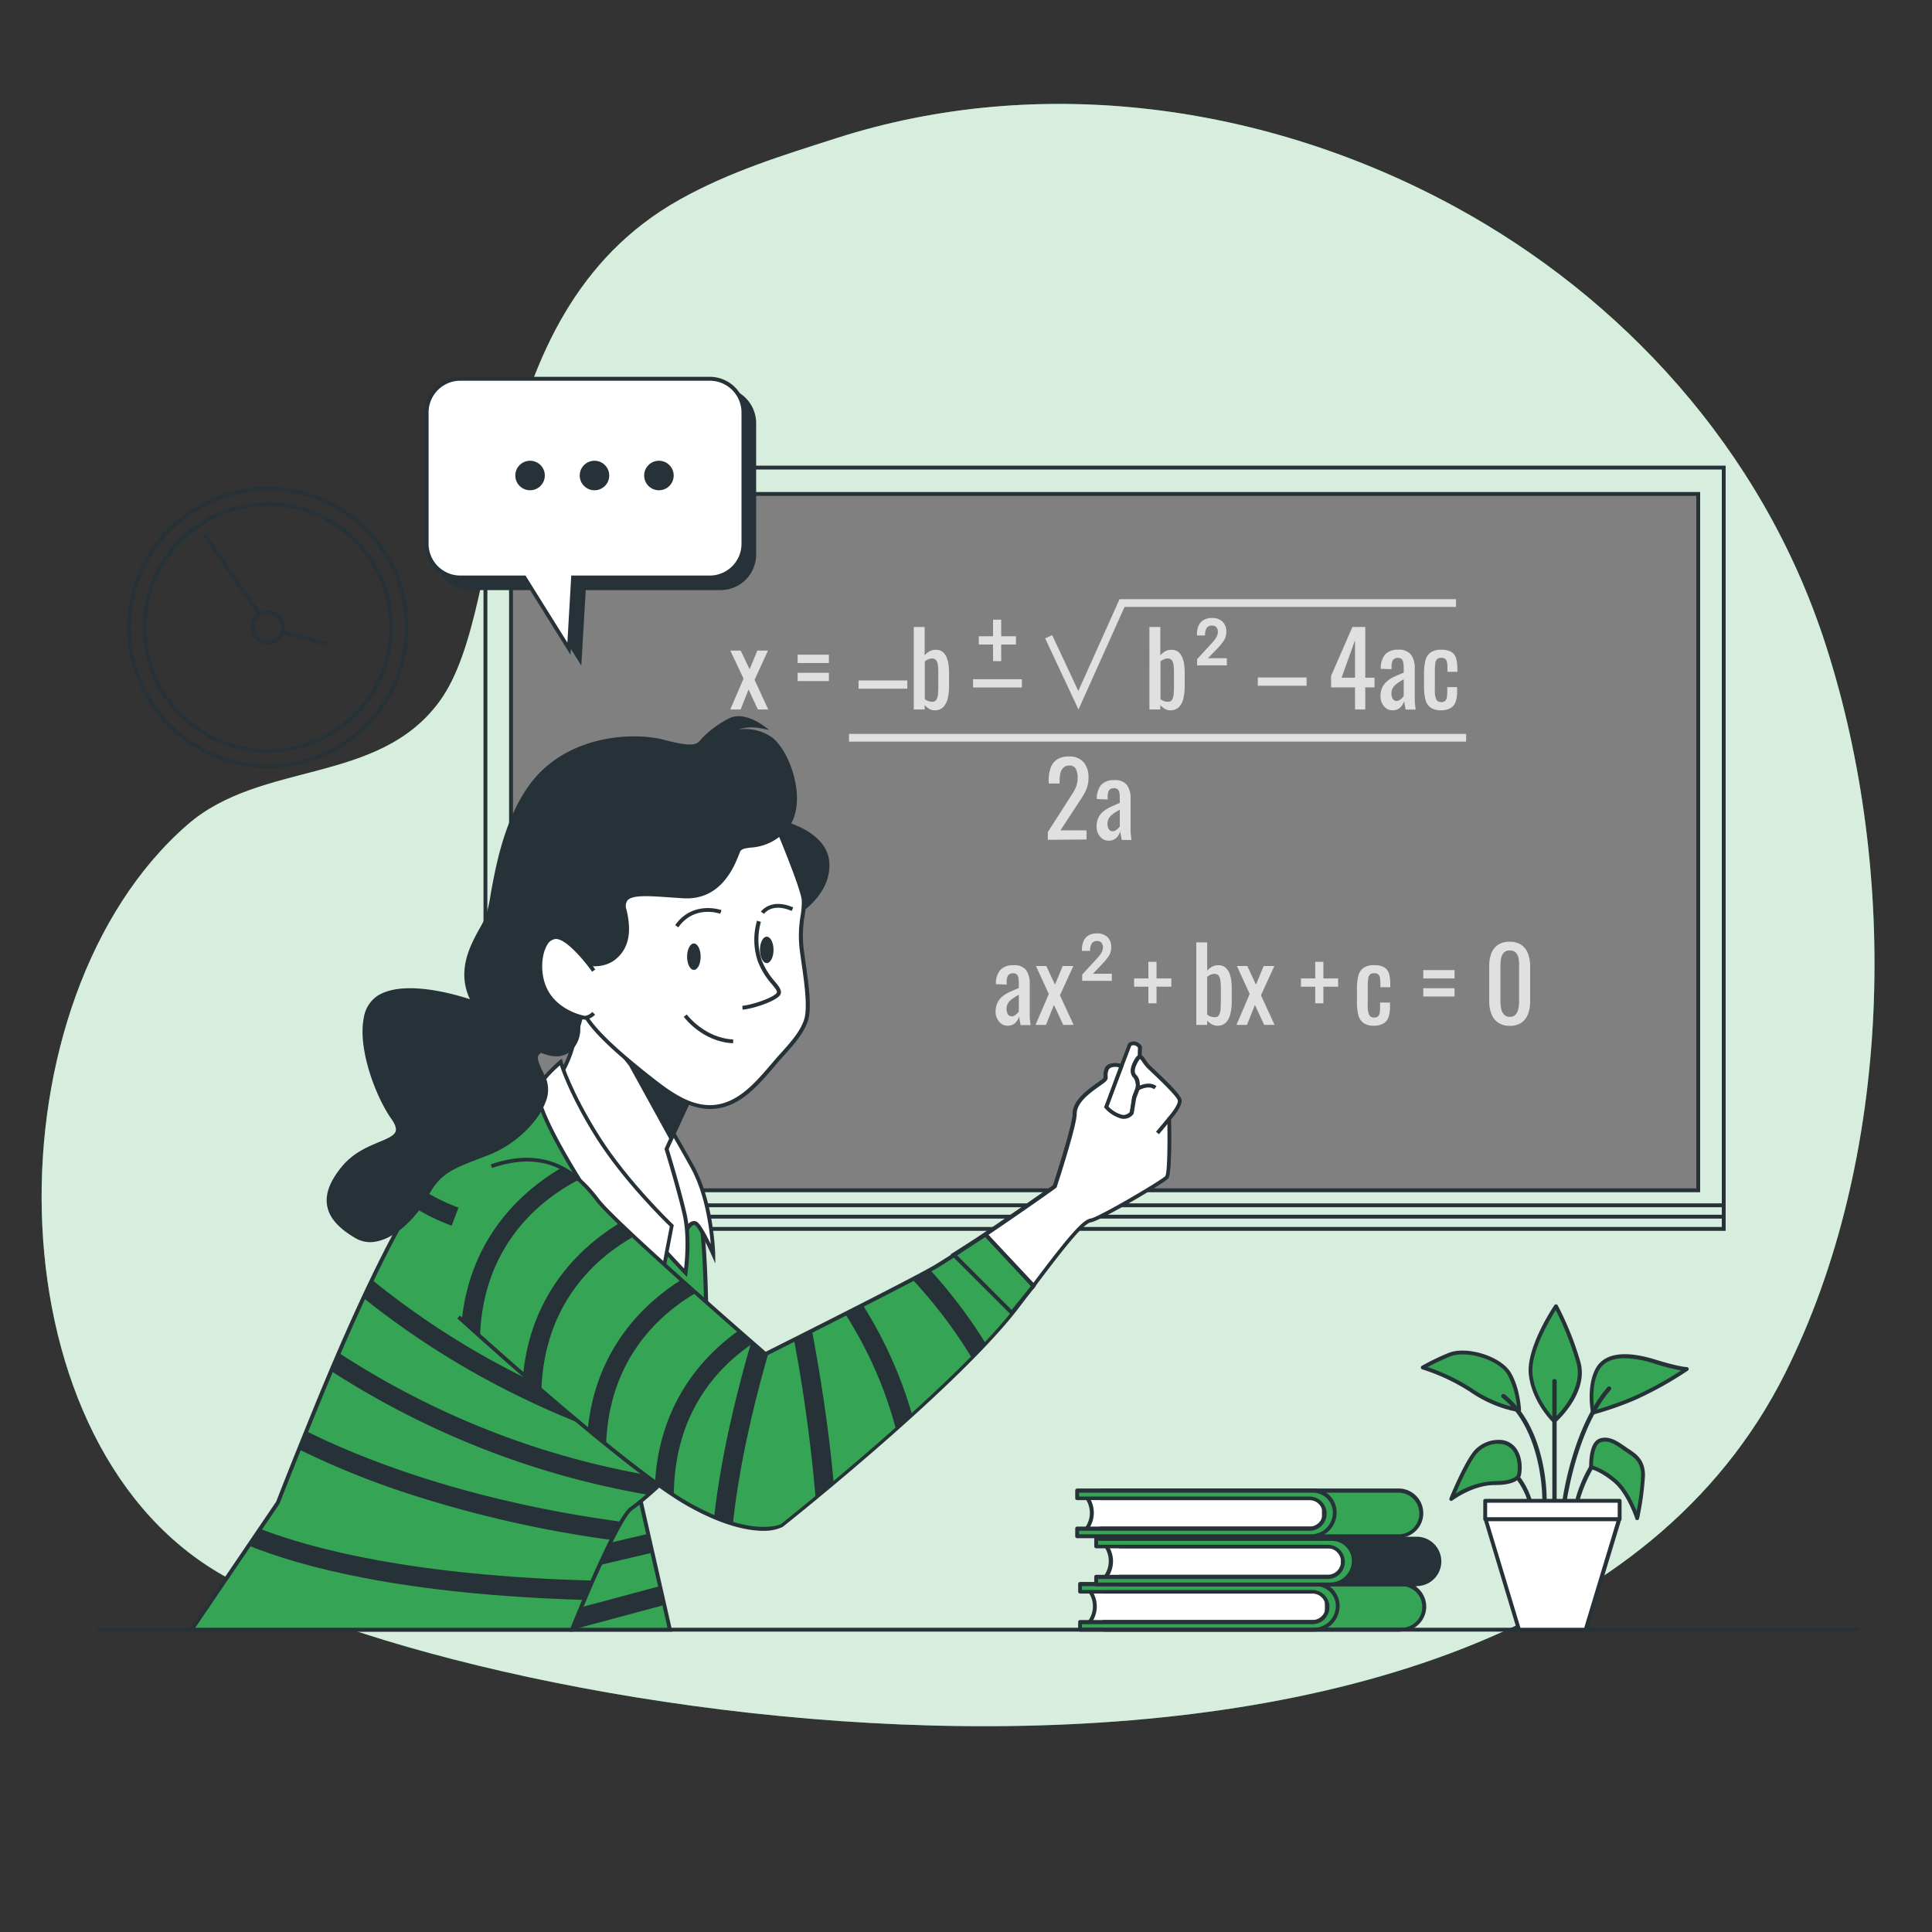 <svg xmlns="http://www.w3.org/2000/svg" viewBox="0 0 500 500"><rect x="0" y="0" width="500" height="500" fill="#333333" stroke="none"/><g id="freepik--background-simple--inject-2"><path d="M462,355.38c27.74-55.46,29.61-129.35,10.46-188.6C456,115.78,419.28,76.87,376.9,53.7,327.73,26.83,269.12,18.83,216.35,35.79c-13.88,4.46-27.39,8.55-40.48,15.88-53.65,30.05-43.3,104.1-62.12,129.85-15.83,21.67-46.12,15.28-65.21,31.89C-3,258.22-3.11,371.49,56.34,406.89,119.4,444.46,393.29,492.75,462,355.38Z" style="fill:#35A455"></path><path d="M462,355.38c27.74-55.46,29.61-129.35,10.46-188.6C456,115.78,419.28,76.87,376.9,53.7,327.73,26.83,269.12,18.83,216.35,35.79c-13.88,4.46-27.39,8.55-40.48,15.88-53.65,30.05-43.3,104.1-62.12,129.85-15.83,21.67-46.12,15.28-65.21,31.89C-3,258.22-3.11,371.49,56.34,406.89,119.4,444.46,393.29,492.75,462,355.38Z" style="fill:#fff;opacity:0.8"></path></g><g id="freepik--Books--inject-2"><path d="M281.87,411.43a6.91,6.91,0,0,1,0,8.58h61.51l1.82-4.68-2.34-4.16Z" style="fill:#fff"></path><path d="M343.38,420.51H281.87a.48.48,0,0,1-.44-.27.49.49,0,0,1,0-.52,6.35,6.35,0,0,0,0-8,.53.53,0,0,1-.07-.54.5.5,0,0,1,.45-.29l61-.26a.46.46,0,0,1,.43.25l2.34,4.17a.45.45,0,0,1,0,.42l-1.82,4.69A.49.49,0,0,1,343.38,420.51Zm-60.59-1H343l1.61-4.14-2.08-3.7-59.76.26A7.29,7.29,0,0,1,282.79,419.51Z" style="fill:#263238"></path><path d="M343.38,419.8V412H285.63v-2h76.83a5.89,5.89,0,1,1,0,11.77H285.63v-2Z" style="fill:#35A455"></path><path d="M362.46,422.26H285.63a.5.5,0,0,1-.5-.5v-2a.5.5,0,0,1,.5-.5h57.25v-6.85H285.63a.5.5,0,0,1-.5-.5v-2a.5.5,0,0,1,.5-.5h76.83a6.39,6.39,0,1,1,0,12.77Zm-76.33-1h76.33a5.39,5.39,0,1,0,0-10.77H286.13v1h57.25a.5.5,0,0,1,.5.5v7.85a.5.5,0,0,1-.5.5H286.13Z" style="fill:#263238"></path><path d="M343.38,415.88h0a3.93,3.93,0,0,0-3.93-3.93H279.53v-2h61a5.64,5.64,0,0,1,5.64,5.65h0a6.12,6.12,0,0,1-6.12,6.12H279.53v-2h59.92A3.92,3.92,0,0,0,343.38,415.88Z" style="fill:#35A455"></path><path d="M340.08,422.26H279.53a.5.5,0,0,1-.5-.5v-2a.5.5,0,0,1,.5-.5h59.92a3.43,3.43,0,1,0,0-6.85H279.53a.5.5,0,0,1-.5-.5v-2a.5.5,0,0,1,.5-.5h61a6.16,6.16,0,0,1,6.15,6.15A6.64,6.64,0,0,1,340.08,422.26Zm-60.05-1h60.05a5.63,5.63,0,0,0,5.63-5.62,5.16,5.16,0,0,0-5.15-5.15H280v1h59.42a4.43,4.43,0,1,1,0,8.85H280Z" style="fill:#263238"></path><path d="M281.11,387.25a6.91,6.91,0,0,1,0,8.58h61.5l1.83-4.68L342.09,387Z" style="fill:#fff"></path><path d="M342.62,396.33H281.11a.5.5,0,0,1-.45-.27.51.51,0,0,1,0-.52,6.43,6.43,0,0,0,0-8,.51.51,0,0,1-.08-.54.5.5,0,0,1,.46-.29l61-.26a.59.59,0,0,1,.44.25l2.34,4.17a.48.48,0,0,1,0,.42L343.08,396A.48.48,0,0,1,342.62,396.33Zm-60.59-1h60.24l1.61-4.14-2.08-3.7-59.75.26A7.33,7.33,0,0,1,282,395.33Z" style="fill:#263238"></path><path d="M342.61,395.62v-7.85H284.86v-2H361.7a5.89,5.89,0,1,1,0,11.77H284.86v-2Z" style="fill:#35A455"></path><path d="M361.7,398.08H284.86a.5.5,0,0,1-.5-.5v-2a.51.51,0,0,1,.5-.5h57.26v-6.85H284.86a.5.5,0,0,1-.5-.5v-2a.5.5,0,0,1,.5-.5H361.7a6.39,6.39,0,1,1,0,12.77Zm-76.34-1H361.7a5.39,5.39,0,1,0,0-10.77H285.36v1h57.26a.5.5,0,0,1,.5.5v7.85a.5.5,0,0,1-.5.5H285.36Z" style="fill:#263238"></path><path d="M342.61,391.7h0a3.92,3.92,0,0,0-3.92-3.93H278.77v-2h61a5.65,5.65,0,0,1,5.64,5.64h0a6.12,6.12,0,0,1-6.12,6.13H278.77v-2h59.92A3.92,3.92,0,0,0,342.61,391.7Z" style="fill:#35A455"></path><path d="M339.32,398.08H278.77a.5.5,0,0,1-.5-.5v-2a.5.5,0,0,1,.5-.5h59.92a3.43,3.43,0,1,0,0-6.85H278.77a.5.5,0,0,1-.5-.5v-2a.5.5,0,0,1,.5-.5h61a6.15,6.15,0,0,1,6.14,6.15A6.63,6.63,0,0,1,339.32,398.08Zm-60.05-1h60.05a5.62,5.62,0,0,0,5.62-5.62,5.15,5.15,0,0,0-5.14-5.15H279.27v1h59.42a4.43,4.43,0,1,1,0,8.85H279.27Z" style="fill:#263238"></path><path d="M286,399.72a6.92,6.92,0,0,1,0,8.59h61.51l1.82-4.69L347,399.46Z" style="fill:#fff"></path><path d="M347.54,408.81H286a.49.49,0,0,1-.44-.27.51.51,0,0,1,0-.53,6.44,6.44,0,0,0,0-8,.47.47,0,0,1-.07-.53.49.49,0,0,1,.45-.3l61-.26h0a.49.49,0,0,1,.43.26l2.34,4.16a.47.47,0,0,1,0,.43L348,408.49A.5.5,0,0,1,347.54,408.81Zm-60.59-1H347.2l1.61-4.15-2.09-3.7-59.75.26A7.3,7.3,0,0,1,287,407.81Z" style="fill:#263238"></path><path d="M347.54,408.1v-7.86H289.79v-2h76.83a5.89,5.89,0,0,1,0,11.78H289.79v-2Z" style="fill:#263238"></path><path d="M366.62,410.56H289.79a.5.5,0,0,1-.5-.5v-2a.5.5,0,0,1,.5-.5H347v-6.86H289.79a.5.5,0,0,1-.5-.5v-2a.5.5,0,0,1,.5-.5h76.83a6.39,6.39,0,0,1,0,12.78Zm-76.33-1h76.33a5.39,5.39,0,0,0,0-10.78H290.29v1h57.25a.51.51,0,0,1,.5.5v7.86a.51.51,0,0,1-.5.5H290.29Z" style="fill:#263238"></path><path d="M347.54,404.17h0a3.93,3.93,0,0,0-3.93-3.93H283.69v-2h61a5.64,5.64,0,0,1,5.64,5.65h0a6.13,6.13,0,0,1-6.12,6.13H283.69v-2h59.92A3.93,3.93,0,0,0,347.54,404.17Z" style="fill:#35A455"></path><path d="M344.24,410.56H283.69a.5.5,0,0,1-.5-.5v-2a.5.5,0,0,1,.5-.5h59.92a3.43,3.43,0,1,0,0-6.86H283.69a.5.5,0,0,1-.5-.5v-2a.5.5,0,0,1,.5-.5h61a6.15,6.15,0,0,1,6.14,6.15A6.64,6.64,0,0,1,344.24,410.56Zm-60.05-1h60.05a5.63,5.63,0,0,0,5.62-5.63,5.15,5.15,0,0,0-5.14-5.15H284.19v1h59.42a4.43,4.43,0,1,1,0,8.86H284.19Z" style="fill:#263238"></path></g><g id="freepik--Table--inject-2"><rect x="25.29" y="421.26" width="455.77" height="1" style="fill:#263238"></rect></g><g id="freepik--Plant--inject-2"><path d="M393.14,365s-.22-5.63-2.6-9.54-11.06-6.72-15.61-4.76a62.09,62.09,0,0,0-6.72,3.25A51.15,51.15,0,0,1,381,360,32.24,32.24,0,0,0,393.14,365Z" style="fill:#35A455"></path><path d="M393.14,365.46h-.07a32.42,32.42,0,0,1-12.35-5.07,50.75,50.75,0,0,0-12.65-6,.49.49,0,0,1-.35-.42.49.49,0,0,1,.24-.49,60.44,60.44,0,0,1,6.78-3.28c4.68-2,13.63.72,16.23,5,2.42,4,2.66,9.55,2.67,9.78a.49.49,0,0,1-.17.39A.46.46,0,0,1,393.14,365.46Zm-23.68-11.67a51.75,51.75,0,0,1,11.82,5.77,32.65,32.65,0,0,0,11.32,4.79,21.87,21.87,0,0,0-2.49-8.67c-2.34-3.82-10.73-6.39-15-4.56C372.39,352.29,370.51,353.23,369.46,353.79Z" style="fill:#263238"></path><path d="M402.24,367.78s-5.2-5-6.07-11.92,6.51-17.78,6.51-17.78a77.24,77.24,0,0,1,5.85,14.53C410.7,360.41,402.24,367.78,402.24,367.78Z" style="fill:#35A455"></path><path d="M402.24,368.28a.51.51,0,0,1-.34-.14c-.22-.21-5.34-5.19-6.22-12.22s6.28-17.67,6.58-18.12a.51.51,0,0,1,.86,0A79.23,79.23,0,0,1,409,352.47c2.23,8-6.08,15.38-6.44,15.69A.5.5,0,0,1,402.24,368.28Zm.39-29.21c-1.58,2.5-6.67,11.06-6,16.73s4.45,10.06,5.59,11.28c1.54-1.48,7.6-7.83,5.79-14.34A77.35,77.35,0,0,0,402.63,339.07Z" style="fill:#263238"></path><path d="M412.21,365.61s-1.3-6.5,1.09-11.05,8.67-4.12,14.95-2.17,8.24,1.95,8.24,1.95a93.52,93.52,0,0,1-13.65,7.59A84.09,84.09,0,0,1,412.21,365.61Z" style="fill:#35A455"></path><path d="M412.21,366.11A.48.48,0,0,1,412,366a.55.55,0,0,1-.23-.33c-.05-.27-1.3-6.73,1.13-11.38,2.14-4.08,7.51-4.91,15.55-2.42,6.08,1.89,8.07,1.93,8.09,1.93a.5.5,0,0,1,.48.36.49.49,0,0,1-.2.55A94.2,94.2,0,0,1,423,362.39a87.48,87.48,0,0,1-10.69,3.71Zm8.27-14.61c-2.91,0-5.46.84-6.74,3.29-1.89,3.61-1.36,8.58-1.12,10.2a89.41,89.41,0,0,0,10-3.53,87.83,87.83,0,0,0,12.44-6.79,57.41,57.41,0,0,1-7-1.8A26.89,26.89,0,0,0,420.48,351.5Z" style="fill:#263238"></path><path d="M402.3,389a.56.56,0,0,1-.56-.56v-31a.56.56,0,0,1,1.12,0v31A.56.56,0,0,1,402.3,389Z" style="fill:#263238"></path><path d="M404.9,389h-.07a.55.55,0,0,1-.48-.63c.1-.77,2.72-19.14,11.62-29.33a.56.56,0,1,1,.84.73c-8.67,9.94-11.33,28.57-11.35,28.76A.56.56,0,0,1,404.9,389Z" style="fill:#263238"></path><path d="M399.7,388.54h0a.57.57,0,0,1-.55-.57c0-.18.08-17.82-10.41-26.22a.57.57,0,0,1-.09-.79.56.56,0,0,1,.79-.08c10.93,8.74,10.84,26.36,10.83,27.1A.56.56,0,0,1,399.7,388.54Z" style="fill:#263238"></path><path d="M408.37,388.32l-.14,0a.57.57,0,0,1-.4-.69A35.91,35.91,0,0,1,412.9,377a.56.56,0,1,1,.91.65,35.93,35.93,0,0,0-4.9,10.22A.56.56,0,0,1,408.37,388.32Z" style="fill:#263238"></path><path d="M411.78,379.7s-.22-6.07,2.39-6.94,5,1.31,6.93,2.61,4.12,2.6,4.12,6.5a72.88,72.88,0,0,1-1.52,11.05s-2.16-6.72-5.85-9.75S411.78,379.7,411.78,379.7Z" style="fill:#35A455"></path><path d="M423.7,393.42a.5.5,0,0,1-.47-.34c0-.07-2.17-6.62-5.7-9.53s-5.82-3.35-5.84-3.36a.5.5,0,0,1-.41-.47c0-.66-.15-6.47,2.73-7.43,2.45-.81,4.68.77,6.48,2,.31.22.6.43.89.62l.2.13c1.94,1.29,4.14,2.75,4.14,6.79A72.7,72.7,0,0,1,424.19,393a.5.5,0,0,1-.46.39Zm-11.43-14.11a17.78,17.78,0,0,1,5.9,3.47c2.63,2.17,4.48,6.07,5.39,8.31a61.12,61.12,0,0,0,1.16-9.22c0-3.5-1.79-4.69-3.69-5.95l-.21-.14c-.29-.19-.6-.41-.91-.63-1.69-1.2-3.61-2.57-5.59-1.91C412.61,373.81,412.27,377.52,412.27,379.31Z" style="fill:#263238"></path><path d="M395.8,388.54a.57.57,0,0,1-.54-.39,19.72,19.72,0,0,0-5.66-8.4.56.56,0,0,1-.09-.79.55.55,0,0,1,.78-.09,20.54,20.54,0,0,1,6,8.94.55.55,0,0,1-.36.7A.51.51,0,0,1,395.8,388.54Z" style="fill:#263238"></path><path d="M393.14,381.65s.87-3.9-1.3-6.72-7.37-2.17-10,.87-6.29,12.14-6.29,12.14,5.2-4.12,11.27-4.12S393.14,381.65,393.14,381.65Z" style="fill:#35A455"></path><path d="M375.58,388.44a.57.57,0,0,1-.3-.1.5.5,0,0,1-.16-.59c.15-.37,3.75-9.21,6.37-12.28a8.51,8.51,0,0,1,6.45-2.83,5.44,5.44,0,0,1,4.3,2c2.22,2.89,1.47,6.75,1.39,7.11s-.66,2.58-6.78,2.58c-5.81,0-10.91,4-11,4A.51.51,0,0,1,375.58,388.44Zm12.16-14.81a7.47,7.47,0,0,0-5.49,2.49c-1.87,2.19-4.37,7.71-5.54,10.43a20,20,0,0,1,10.14-3.23c5.4,0,5.79-1.72,5.79-1.74v0s.79-3.71-1.21-6.3a4.45,4.45,0,0,0-3.53-1.6Z" style="fill:#263238"></path><polygon points="410.41 421.76 393.11 421.76 384.46 393.15 419.06 393.15 410.41 421.76" style="fill:#fff"></polygon><path d="M410.41,422.26h-17.3a.5.5,0,0,1-.48-.35L384,393.3a.55.55,0,0,1,.08-.45.52.52,0,0,1,.4-.2h34.6a.51.51,0,0,1,.4.2.49.49,0,0,1,.08.45l-8.65,28.61A.5.5,0,0,1,410.41,422.26Zm-16.93-1H410l8.35-27.61H385.14Z" style="fill:#263238"></path><rect x="384.37" y="388.41" width="34.79" height="4.74" style="fill:#fff"></rect><path d="M419.16,393.65H384.37a.5.5,0,0,1-.5-.5v-4.74a.5.5,0,0,1,.5-.5h34.79a.5.5,0,0,1,.5.5v4.74A.5.5,0,0,1,419.16,393.65Zm-34.29-1h33.79v-3.74H384.87Z" style="fill:#263238"></path></g><g id="freepik--Blackboard--inject-2"><path d="M446.6,318.54H125.13v-7.11H446.6Zm-320.47-1H445.6v-5.11H126.13Z" style="fill:#263238"></path><path d="M446.6,315.37H125.13V120.51H446.6Zm-320.47-1H445.6V121.51H126.13Z" style="fill:#263238"></path><rect x="132.25" y="127.83" width="307.23" height="180.22" style="fill:gray"></rect><path d="M440,308.55H131.75V127.33H440Zm-307.23-1H439V128.33H132.75Z" style="fill:#263238"></path><path d="M260.72,265.45a2.55,2.55,0,0,1-1.58-.51,3.58,3.58,0,0,1-1.08-1.32,3.73,3.73,0,0,1-.4-1.7,5.4,5.4,0,0,1,.48-2.4,4.77,4.77,0,0,1,1.3-1.65,8.62,8.62,0,0,1,1.92-1.17c.73-.33,1.5-.66,2.31-1v-1.08a9.38,9.38,0,0,0-.1-1.53,1.6,1.6,0,0,0-.44-.91,1.43,1.43,0,0,0-1-.3,1.49,1.49,0,0,0-.93.27,1.44,1.44,0,0,0-.52.75,3.82,3.82,0,0,0-.16,1.14v.77l-2.79-.11A5.57,5.57,0,0,1,258.9,251a4.45,4.45,0,0,1,3.43-1.2,3.81,3.81,0,0,1,3.21,1.24,5.77,5.77,0,0,1,.95,3.59v7c0,.47,0,.93,0,1.37s.06.84.11,1.22.08.74.12,1.07h-2.59c-.05-.28-.12-.64-.2-1.07s-.13-.82-.17-1.17a3.92,3.92,0,0,1-1,1.67A2.74,2.74,0,0,1,260.72,265.45Zm1.11-2.42a1.43,1.43,0,0,0,.79-.24,4.32,4.32,0,0,0,.66-.54,2.89,2.89,0,0,0,.39-.49v-4.32c-.44.24-.85.49-1.24.74a6.86,6.86,0,0,0-1,.77,3.26,3.26,0,0,0-.69.93,2.58,2.58,0,0,0-.25,1.17,2.73,2.73,0,0,0,.34,1.45A1.14,1.14,0,0,0,261.83,263Z" style="fill:#e0e0e0"></path><path d="M268,265.24l3.43-8L268.1,250h2.69l2.24,4.83,2-4.83h2.76l-3.48,7.57,3.54,7.67h-2.69l-2.4-5.17-2.06,5.17Z" style="fill:#e0e0e0"></path><path d="M280.07,253.83v-1.61l3.27-3.56c.52-.56.94-1,1.25-1.44a4.51,4.51,0,0,0,.66-1.07,2.44,2.44,0,0,0,.2-.94,1.88,1.88,0,0,0-.37-1.23,1.43,1.43,0,0,0-1.14-.44,1.53,1.53,0,0,0-1.41.65,3.58,3.58,0,0,0-.41,1.89H280v-.37a5.21,5.21,0,0,1,.4-2.1,3.24,3.24,0,0,1,1.25-1.49,4.08,4.08,0,0,1,2.25-.55,3.73,3.73,0,0,1,2.69.93,3.41,3.41,0,0,1,1,2.57,4.29,4.29,0,0,1-.62,2.31,14.69,14.69,0,0,1-1.94,2.33L282.86,252h4.88v1.85Z" style="fill:#e0e0e0"></path><path d="M315,265.45a2.7,2.7,0,0,1-1.46-.41,5.36,5.36,0,0,1-1.12-.91v1.11H309.6V243.89h2.82v7.33a5,5,0,0,1,1.2-1,3.16,3.16,0,0,1,1.67-.42,2.73,2.73,0,0,1,1.88.62,3.78,3.78,0,0,1,1.05,1.56,8.9,8.9,0,0,1,.45,1.9c.06.64.1,1.19.1,1.64v3.69a13.59,13.59,0,0,1-.32,3.05,4.91,4.91,0,0,1-1.13,2.32A3,3,0,0,1,315,265.45Zm-.58-2.21a1.12,1.12,0,0,0,1.05-.54,3.34,3.34,0,0,0,.4-1.47c.05-.61.08-1.29.08-2v-3.69a13.57,13.57,0,0,0-.11-1.75,2.88,2.88,0,0,0-.44-1.28,1.26,1.26,0,0,0-1.08-.47,2.51,2.51,0,0,0-1.05.23,4.94,4.94,0,0,0-.85.53v9.78a3.1,3.1,0,0,0,.88.49A3.14,3.14,0,0,0,314.42,263.24Z" style="fill:#e0e0e0"></path><path d="M320,265.24l3.42-8L320.11,250h2.69l2.24,4.83,2-4.83h2.77l-3.48,7.57,3.53,7.67h-2.69l-2.4-5.17-2.05,5.17Z" style="fill:#e0e0e0"></path><path d="M355.63,265.45a4.53,4.53,0,0,1-2.83-.75,3.69,3.69,0,0,1-1.29-2.12,13.78,13.78,0,0,1-.33-3.19v-3.51a13.55,13.55,0,0,1,.34-3.28,3.58,3.58,0,0,1,1.31-2.08,4.54,4.54,0,0,1,2.8-.73,5,5,0,0,1,2.57.54,2.8,2.8,0,0,1,1.26,1.61,9.08,9.08,0,0,1,.34,2.65v.9h-2.56v-.93a7.4,7.4,0,0,0-.13-1.58,1.41,1.41,0,0,0-.48-.84,1.51,1.51,0,0,0-1-.27,1.6,1.6,0,0,0-1.06.32,1.76,1.76,0,0,0-.48,1.07,13.57,13.57,0,0,0-.12,2v4.8a6,6,0,0,0,.37,2.61,1.37,1.37,0,0,0,1.32.66,1.43,1.43,0,0,0,1-.33,1.61,1.61,0,0,0,.42-.94,9.35,9.35,0,0,0,.09-1.37v-1.24h2.56v1.06a8.48,8.48,0,0,1-.36,2.63,3.07,3.07,0,0,1-1.26,1.69A4.72,4.72,0,0,1,355.63,265.45Z" style="fill:#e0e0e0"></path><path d="M368.34,253.22v-2.16h8.09v2.16Zm0,4.67v-2.14h8.09v2.14Z" style="fill:#e0e0e0"></path><path d="M390.72,265.48a5.15,5.15,0,0,1-3-.82,4.71,4.71,0,0,1-1.74-2.24,8.67,8.67,0,0,1-.57-3.24V250a8.91,8.91,0,0,1,.55-3.28,4.67,4.67,0,0,1,1.73-2.21,5.35,5.35,0,0,1,3-.79,5.26,5.26,0,0,1,3,.79,4.65,4.65,0,0,1,1.72,2.21A8.91,8.91,0,0,1,396,250v9.2a8.75,8.75,0,0,1-.57,3.27,4.69,4.69,0,0,1-1.72,2.22A5.11,5.11,0,0,1,390.72,265.48Zm0-2.32a1.92,1.92,0,0,0,1.51-.58,3.3,3.3,0,0,0,.72-1.49,9,9,0,0,0,.19-1.89V250A10.06,10.06,0,0,0,393,248a3,3,0,0,0-.7-1.46,2,2,0,0,0-1.54-.55,2,2,0,0,0-1.56.55,2.91,2.91,0,0,0-.71,1.46,10.06,10.06,0,0,0-.18,1.94v9.25a9,9,0,0,0,.19,1.89,3.23,3.23,0,0,0,.74,1.49A2,2,0,0,0,390.72,263.16Z" style="fill:#e0e0e0"></path><path d="M297.2,259.65v-4.3h-3.69v-2.13h3.69v-4.3h2.11v4.3h3.83v2.13h-3.83v4.3Z" style="fill:#e0e0e0"></path><path d="M340.38,259.65v-4.3h-3.69v-2.13h3.69v-4.3h2.11v4.3h3.82v2.13h-3.82v4.3Z" style="fill:#e0e0e0"></path><path d="M189,183.61l3.43-8L189,168.37h2.69L194,173.2l2-4.83h2.76l-3.48,7.57,3.54,7.67h-2.69l-2.4-5.17-2.06,5.17Z" style="fill:#e0e0e0"></path><path d="M206.43,171.59v-2.16h8.09v2.16Zm0,4.67v-2.14h8.09v2.14Z" style="fill:#e0e0e0"></path><path d="M222.19,178.23V176.1h12.63v2.13Z" style="fill:#e0e0e0"></path><path d="M241.88,183.82a2.62,2.62,0,0,1-1.46-.41,5.36,5.36,0,0,1-1.12-.91v1.11h-2.82V162.26h2.82v7.33a5,5,0,0,1,1.2-1,3.16,3.16,0,0,1,1.67-.42,2.78,2.78,0,0,1,1.89.62,3.86,3.86,0,0,1,1,1.56,7.85,7.85,0,0,1,.45,1.9,15.32,15.32,0,0,1,.1,1.64v3.69a14.21,14.21,0,0,1-.31,3.05,4.92,4.92,0,0,1-1.14,2.32A3,3,0,0,1,241.88,183.82Zm-.58-2.21a1.13,1.13,0,0,0,1.06-.54,3.49,3.49,0,0,0,.39-1.47c.05-.61.08-1.29.08-2v-3.69a13.65,13.65,0,0,0-.1-1.75,2.88,2.88,0,0,0-.45-1.28,1.26,1.26,0,0,0-1.08-.47,2.43,2.43,0,0,0-1,.23,4.68,4.68,0,0,0-.86.53v9.78a3.1,3.1,0,0,0,.88.49A3.14,3.14,0,0,0,241.3,181.61Z" style="fill:#e0e0e0"></path><path d="M302.87,183.82a2.62,2.62,0,0,1-1.46-.41,5.63,5.63,0,0,1-1.12-.91v1.11h-2.82V162.26h2.82v7.33a5,5,0,0,1,1.2-1,3.16,3.16,0,0,1,1.67-.42,2.78,2.78,0,0,1,1.89.62,3.86,3.86,0,0,1,1,1.56,7.85,7.85,0,0,1,.45,1.9,15.32,15.32,0,0,1,.1,1.64v3.69a14.21,14.21,0,0,1-.31,3.05,4.83,4.83,0,0,1-1.14,2.32A3,3,0,0,1,302.87,183.82Zm-.58-2.21a1.13,1.13,0,0,0,1.06-.54,3.49,3.49,0,0,0,.39-1.47c.06-.61.08-1.29.08-2v-3.69a13.65,13.65,0,0,0-.1-1.75,2.76,2.76,0,0,0-.45-1.28,1.26,1.26,0,0,0-1.08-.47,2.43,2.43,0,0,0-1,.23,5,5,0,0,0-.86.53v9.78a3.24,3.24,0,0,0,.88.49A3.18,3.18,0,0,0,302.29,181.61Z" style="fill:#e0e0e0"></path><path d="M309.81,172.2v-1.61l3.27-3.56c.52-.56.94-1,1.25-1.44a5.28,5.28,0,0,0,.66-1.07,2.43,2.43,0,0,0,.19-.94,1.83,1.83,0,0,0-.37-1.23,1.39,1.39,0,0,0-1.13-.44,1.53,1.53,0,0,0-1.41.65,3.58,3.58,0,0,0-.41,1.89h-2.08v-.37a5.38,5.38,0,0,1,.39-2.1,3.32,3.32,0,0,1,1.26-1.49,4.08,4.08,0,0,1,2.25-.55,3.74,3.74,0,0,1,2.69.93,3.41,3.41,0,0,1,1,2.57,4.29,4.29,0,0,1-.62,2.31,14.69,14.69,0,0,1-1.94,2.33l-2.19,2.27h4.88v1.85Z" style="fill:#e0e0e0"></path><path d="M350.68,183.61v-5.72h-6.2v-2.95L350,162.26h3.33v13.13h2.39v2.5h-2.39v5.72Zm-3.48-8.22h3.48v-9.71Z" style="fill:#e0e0e0"></path><path d="M360.32,183.82a2.6,2.6,0,0,1-1.58-.51,3.78,3.78,0,0,1-1.08-1.32,3.85,3.85,0,0,1-.39-1.7,5.41,5.41,0,0,1,.47-2.4,4.8,4.8,0,0,1,1.31-1.65,8.62,8.62,0,0,1,1.92-1.17c.73-.33,1.5-.66,2.31-1V173a9.25,9.25,0,0,0-.11-1.53,1.59,1.59,0,0,0-.43-.91,1.43,1.43,0,0,0-1-.3,1.52,1.52,0,0,0-.94.27,1.37,1.37,0,0,0-.51.75,3.52,3.52,0,0,0-.16,1.14v.77l-2.79-.11a5.57,5.57,0,0,1,1.15-3.73,4.47,4.47,0,0,1,3.43-1.2,3.83,3.83,0,0,1,3.22,1.24,5.84,5.84,0,0,1,1,3.59v7c0,.47,0,.93,0,1.37s.06.84.1,1.22.09.74.12,1.07h-2.58c-.06-.28-.12-.64-.2-1.07s-.14-.82-.17-1.17a4,4,0,0,1-1,1.67A2.74,2.74,0,0,1,360.32,183.82Zm1.11-2.42a1.41,1.41,0,0,0,.79-.24,3.53,3.53,0,0,0,.66-.54,3.07,3.07,0,0,0,.4-.49v-4.32c-.44.24-.86.49-1.24.74a6.47,6.47,0,0,0-1,.77,3.05,3.05,0,0,0-.68.93,2.58,2.58,0,0,0-.25,1.17,2.64,2.64,0,0,0,.34,1.45A1.12,1.12,0,0,0,361.43,181.4Z" style="fill:#e0e0e0"></path><path d="M373,183.82a4.58,4.58,0,0,1-2.84-.75,3.69,3.69,0,0,1-1.29-2.12,13.78,13.78,0,0,1-.33-3.19v-3.51a13.5,13.5,0,0,1,.35-3.28,3.57,3.57,0,0,1,1.3-2.08,4.57,4.57,0,0,1,2.81-.73,5.09,5.09,0,0,1,2.57.54,2.83,2.83,0,0,1,1.25,1.61,8.75,8.75,0,0,1,.34,2.65v.9h-2.55v-.93a7.3,7.3,0,0,0-.14-1.58,1.36,1.36,0,0,0-.47-.84,1.55,1.55,0,0,0-1-.26,1.58,1.58,0,0,0-1.05.31,1.7,1.7,0,0,0-.49,1.07,13.57,13.57,0,0,0-.12,2v4.8a6.19,6.19,0,0,0,.37,2.61,1.39,1.39,0,0,0,1.32.66,1.43,1.43,0,0,0,1-.33,1.61,1.61,0,0,0,.42-.94,9.25,9.25,0,0,0,.1-1.37v-1.24h2.55v1.06a8.82,8.82,0,0,1-.35,2.63,3,3,0,0,1-1.27,1.69A4.66,4.66,0,0,1,373,183.82Z" style="fill:#e0e0e0"></path><path d="M271.17,217.34v-2l5.43-8.46,1.12-1.77a9.13,9.13,0,0,0,.84-1.72,6.17,6.17,0,0,0,.33-2.1,4.72,4.72,0,0,0-.48-2.32,1.74,1.74,0,0,0-1.66-.84,2.1,2.1,0,0,0-1.55.55,2.94,2.94,0,0,0-.77,1.45,8.46,8.46,0,0,0-.21,1.93v.71H271.4V202a9.35,9.35,0,0,1,.52-3.31,4.27,4.27,0,0,1,1.66-2.15,5.39,5.39,0,0,1,3-.76,4.83,4.83,0,0,1,3.85,1.46,6,6,0,0,1,1.27,4,7.91,7.91,0,0,1-.33,2.4,9.78,9.78,0,0,1-.86,1.92c-.35.6-.74,1.21-1.16,1.85l-4.9,7.48h6.74v2.37Z" style="fill:#e0e0e0"></path><path d="M286.85,217.56a2.58,2.58,0,0,1-1.58-.52,3.5,3.5,0,0,1-1.08-1.32,3.7,3.7,0,0,1-.4-1.7,5.4,5.4,0,0,1,.48-2.4,4.64,4.64,0,0,1,1.3-1.64,9.37,9.37,0,0,1,1.93-1.18c.73-.33,1.49-.66,2.3-1v-1.08a9.22,9.22,0,0,0-.1-1.53,1.53,1.53,0,0,0-.44-.91,1.43,1.43,0,0,0-1-.3,1.49,1.49,0,0,0-.93.26,1.52,1.52,0,0,0-.52.75,4,4,0,0,0-.15,1.15v.76l-2.8-.1A5.55,5.55,0,0,1,285,203.1a4.45,4.45,0,0,1,3.43-1.2,3.78,3.78,0,0,1,3.21,1.24,5.74,5.74,0,0,1,.95,3.58v7c0,.48,0,.93,0,1.37s.06.85.11,1.23.08.73.12,1.06H290.3c-.05-.28-.11-.63-.19-1.06s-.14-.82-.18-1.18a4,4,0,0,1-1,1.68A2.74,2.74,0,0,1,286.85,217.56Zm1.11-2.43a1.43,1.43,0,0,0,.79-.24,3.8,3.8,0,0,0,.66-.54,2.91,2.91,0,0,0,.39-.48v-4.33c-.44.25-.85.49-1.24.74a7.67,7.67,0,0,0-1,.78,3.22,3.22,0,0,0-.69.92,2.72,2.72,0,0,0-.25,1.17,2.61,2.61,0,0,0,.35,1.45A1.11,1.11,0,0,0,288,215.13Z" style="fill:#e0e0e0"></path><path d="M257,171.1v-4.3h-3.69v-2.14H257v-4.29h2.11v4.29h3.82v2.14h-3.82v4.3Z" style="fill:#e0e0e0"></path><path d="M251.83,177.92v-2.14h12.63v2.14Z" style="fill:#e0e0e0"></path><path d="M325.52,177.47v-2.14h12.63v2.14Z" style="fill:#e0e0e0"></path><polygon points="279.11 183.62 270.49 165.21 272.3 164.37 279.07 178.82 289.74 155.06 376.82 155.06 376.82 157.06 291.04 157.06 279.11 183.62" style="fill:#e0e0e0"></polygon><rect x="219.72" y="189.93" width="159.71" height="2" style="fill:#e0e0e0"></rect></g><g id="freepik--Character--inject-2"><path d="M202.31,212.93s11.46,2.58,11.83,10.53-7.76,12.76-7.76,12.76-2.77-11.83-4.81-14.61-3.88-5.91-3.88-5.91S199.36,212,202.31,212.93Z" style="fill:#263238"></path><path d="M206.05,237l-.16-.67c0-.12-2.77-11.76-4.72-14.42s-3.89-5.93-3.91-6l-.13-.22.11-.24c.63-1.41,2.54-3.87,5.2-3.05.71.17,11.82,2.85,12.2,11s-7.66,13-8,13.21Zm-7.79-21.32c.47.77,2,3.35,3.72,5.64,1.8,2.46,4.08,11.48,4.72,14.09,1.81-1.26,7.24-5.59,6.94-11.92-.34-7.49-11.33-10.05-11.44-10.08h0C200,212.74,198.65,214.94,198.26,215.68Z" style="fill:#263238"></path><path d="M148,421.76H173.4l-8.35-36.65s-7.67,2.67-10.68,10.35S148,421.76,148,421.76Z" style="fill:#35A455"></path><path d="M174,422.26h-26.6l.11-.59c0-.18,3.39-18.76,6.38-26.4,3.05-7.8,10.66-10.52,11-10.63l.53-.19Zm-25.4-1h24.15l-8.07-35.47c-1.75.76-7.43,3.63-9.86,9.85C152.19,402.42,149.22,418,148.62,421.26Z" style="fill:#263238"></path><path d="M170.83,410.47l-21.77,5.85c-.64,3.22-1,5.44-1,5.44h.06l23.86-6.41Z" style="fill:#263238"></path><path d="M152.75,400.48c-.49,1.71-1,3.58-1.42,5.47l17.53-4.13-1.11-4.88Z" style="fill:#263238"></path><path d="M143.58,280.29s-13.38,3.77-26.36,16.76-29,51.33-35.63,67.64-9.67,24.16-9.67,24.16L49.58,421.76H148s11.47-28.68,15.4-31.4,16.31-13.59,18.12-19.63,1.81-50.73-.91-59.19-18.12-29-24.46-31.4A18.8,18.8,0,0,0,143.58,280.29Z" style="fill:#35A455"></path><path d="M148.36,422.26H48.63l22.85-33.64c.28-.73,3.36-8.69,9.64-24.12,14.63-35.9,26.66-58.72,35.74-67.8,12.65-12.65,25.85-16.67,26.55-16.88a19.15,19.15,0,0,1,12.94-.15c6.51,2.48,22,23.2,24.76,31.72s2.88,52.89.91,59.48c-1.88,6.27-14.69,17.39-18.32,19.9-3.11,2.16-12,23.24-15.22,31.18Zm-97.84-1h97.16C149,418,159.31,392.59,163.13,390c3.57-2.47,16.12-13.32,17.93-19.36,1.89-6.3,1.67-50.89-.9-58.89-2.63-8.16-18-28.74-24.17-31.09s-12.16.12-12.22.14l-.06,0c-.13,0-13.41,3.9-26.14,16.63-9,9-20.94,31.7-35.52,67.48C75.48,381,72.42,389,72.39,389l0,.1Z" style="fill:#263238"></path><path d="M109,307.73c-.87,1.36-1.74,2.79-2.62,4.26a55.51,55.51,0,0,0,10.51,5.22l1.77-4.68A51,51,0,0,1,109,307.73Z" style="fill:#263238"></path><path d="M133.94,361.18a218.58,218.58,0,0,0,43.58,16,29.49,29.49,0,0,0,3.11-4.38,214.84,214.84,0,0,1-44.3-16,209.62,209.62,0,0,1-40.06-25.59c-.75,1.56-1.49,3.13-2.22,4.68A214.53,214.53,0,0,0,133.94,361.18Z" style="fill:#263238"></path><path d="M108,367.45a218.87,218.87,0,0,0,59.8,19.41c1.47-1.27,3.09-2.74,4.7-4.31a213.5,213.5,0,0,1-62.11-19.5,216.78,216.78,0,0,1-22.72-12.93q-1.05,2.43-2,4.69A225.24,225.24,0,0,0,108,367.45Z" style="fill:#263238"></path><path d="M151.21,414.05c.66-1.55,1.39-3.24,2.16-5-46.49-1.22-72.85-8.28-86.08-13.4L64.35,400C77.6,405.36,104,412.68,151.21,414.05Z" style="fill:#263238"></path><path d="M79.27,370.39q-1,2.53-1.9,4.71A213.19,213.19,0,0,0,105,386.34a300.21,300.21,0,0,0,53.28,12.2c.89-1.77,1.75-3.38,2.54-4.71C120.81,388.41,93.69,377.55,79.27,370.39Z" style="fill:#263238"></path><path d="M177.87,318.06s.84-1.89,2.1-1.47,4.62,8,4.62,8-.21-13.22-5.46-22.67-6.92-12-6.92-12-2.52,1.05-1.47,5.46S177.87,318.06,177.87,318.06Z" style="fill:#fff"></path><path d="M185.13,327l-1-2.24c-1.55-3.49-3.65-7.43-4.32-7.7s-1.47,1.18-1.48,1.2l-.53,1.16-.4-1.21c-.25-.75-6.11-18.33-7.15-22.71-1.13-4.76,1.65-6,1.77-6l.38-.16.22.34c.07.11,1.75,2.65,6.95,12s5.52,22.77,5.52,22.9Zm-5.53-11a1.69,1.69,0,0,1,.53.09c1,.32,2.64,3.43,3.81,5.86-.35-4.3-1.5-13.1-5.24-19.83-4.06-7.31-6-10.48-6.65-11.52-.55.46-1.52,1.72-.83,4.65.9,3.74,5.51,17.74,6.8,21.62A2.15,2.15,0,0,1,179.6,316Z" style="fill:#263238"></path><path d="M151.85,258.07s-1.81,6.46-3.62,12.66a28,28,0,0,1-4.65,9.56s-2.33,5.94,7.49,18.86,26.35,30.23,26.35,30.23,1.3-8.52-.25-15.24-4.65-16.8-4.65-16.8L180,281.07Z" style="fill:#fff"></path><path d="M177.77,330.46l-.71-.73c-.16-.18-16.67-17.48-26.39-30.27-9.87-13-7.66-19.1-7.56-19.35l.08-.14a27.88,27.88,0,0,0,4.56-9.38c1.78-6.13,3.6-12.59,3.61-12.65l.21-.74,29.06,23.72-7.58,16.46c.43,1.4,3.18,10.48,4.6,16.65,1.56,6.73.32,15.08.27,15.43ZM144,280.54c-.19.66-1.5,6.54,7.45,18.31,8.52,11.22,22.29,25.93,25.59,29.42.28-2.46.82-8.83-.38-14-1.53-6.62-4.61-16.66-4.64-16.76l-.06-.18,7.41-16.1-27.27-22.27c-.53,1.87-2,7-3.41,11.93A28.86,28.86,0,0,1,144,280.54Z" style="fill:#263238"></path><polygon points="163.24 275.57 173.53 294.27 178.96 283.43 160.26 271.77 163.24 275.57" style="fill:#263238"></polygon><path d="M173.56,295.34l-10.74-19.5-4.72-6,21.51,13.4ZM162.41,273.7l1.27,1.63,9.83,17.86,4.79-9.58Z" style="fill:#263238"></path><path d="M201.39,214.59s6.47,15.34,6.65,18.49-1.29,6.65-.55,12.57,2.4,14.6,1.11,18.48-4.86,7.29-7.44,10.27c-4.87,5.61-10.22,12.81-18.57,12.07-5.36-.48-10.4-4.35-14.48-7.55-10.35-8.13-15.34-13.31-17-16.82s-10.73-12.76-7.21-19.6,33.46-24.21,33.46-24.21S196.58,207.93,201.39,214.59Z" style="fill:#fff"></path><path d="M183.79,287c-.41,0-.82,0-1.25-.06-5.64-.5-10.9-4.63-14.74-7.64-9.88-7.77-15.33-13.17-17.15-17a27.83,27.83,0,0,0-2.11-3.27c-3.15-4.49-7.91-11.28-5.09-16.76,3.54-6.9,32.43-23.71,33.66-24.43.81-.43,19.68-10.48,24.68-3.55l.06.1c.26.62,6.51,15.45,6.69,18.65a20.06,20.06,0,0,1-.31,4,29.76,29.76,0,0,0-.24,8.5c.14,1.12.31,2.34.49,3.6.79,5.56,1.68,11.85.59,15.11s-3.75,6.22-6.11,8.83l-1.43,1.61-1.21,1.42C195.94,281.26,191,287,183.79,287Zm12-74.18c-7.17,0-18.07,5.81-18.22,5.89s-29.84,17.37-33.25,24c-2.54,5,2,11.44,5,15.73a28.21,28.21,0,0,1,2.2,3.43c1.72,3.63,7.24,9.08,16.86,16.64,3.74,2.94,8.86,7,14.21,7.44,7.41.66,12.46-5.26,16.93-10.47l1.22-1.43c.45-.52.94-1.06,1.44-1.61,2.29-2.54,4.88-5.42,5.9-8.49s.1-9.47-.63-14.65c-.18-1.27-.36-2.49-.5-3.61a31,31,0,0,1,.25-8.77,19.85,19.85,0,0,0,.3-3.84c-.17-2.93-6.17-17.26-6.59-18.26C199.88,213.39,198,212.84,195.81,212.84Z" style="fill:#263238"></path><path d="M175.55,240l-.82-.58c4.6-6.52,12-3.9,12-3.88l-.34.94C186.15,236.4,179.7,234.13,175.55,240Z" style="fill:#263238"></path><path d="M197.74,236.5l-.83-.56s2.51-3.65,8.37-1.11l-.39.92C199.82,233.56,197.82,236.38,197.74,236.5Z" style="fill:#263238"></path><path d="M192.18,261.3l-.07-1c2.36-.19,7.89-2,8.88-3.32.3-.39-.25-1.09-1.25-2.29a19.5,19.5,0,0,1-3.63-5.93,17.57,17.57,0,0,1-.19-10.49l1,.31a17,17,0,0,0,.18,9.85,18.45,18.45,0,0,0,3.47,5.62c1.15,1.39,2,2.49,1.27,3.53C200.52,259.29,194.57,261.12,192.18,261.3Z" style="fill:#263238"></path><path d="M189.72,270c-7.91-.37-12.57-6.59-12.77-6.86l.81-.59c0,.06,4.58,6.1,12,6.46Z" style="fill:#263238"></path><path d="M181.33,247.59c0,1.89-.79,3.42-1.76,3.42s-1.75-1.53-1.75-3.42.78-3.42,1.75-3.42S181.33,245.7,181.33,247.59Z" style="fill:#263238"></path><path d="M200.19,245.83c0,1.89-.79,3.42-1.76,3.42s-1.76-1.53-1.76-3.42.79-3.42,1.76-3.42S200.19,243.94,200.19,245.83Z" style="fill:#263238"></path><path d="M199.36,191.11c-4.81-3.51-11.84-1.11-11.84-1.11a12.12,12.12,0,0,1,9.43-2s-4.62-3.33-7.95-1.66a26,26,0,0,0-6.84,5c-1.29,1.29-1.11,3.14-10.16.74s-25.7-.74-34.57,11.46-9.62,29.95-11.28,34-8.87,12.39-3.51,22a6.67,6.67,0,0,0,2.48,2.65c1.94,2,4.93,3.22,8.43,5.84,6.14,4.61,11.59,6.83,14.68,2.73s.37-8.88.06-12.56,3.37-8.83,3.37-8.83,4.44,1.11,7.58-1.66,3.7-6.84,2.4-12.2,5.55-4.07,15.35-3.51,12.94-8.88,14-11.65,6.65.37,12.2-5.92S204.16,194.62,199.36,191.11Z" style="fill:#263238"></path><path d="M144,273.37c-2.77,0-6.34-1.65-10.76-5-1.51-1.13-2.93-2-4.19-2.78a22.6,22.6,0,0,1-4.25-3.06,7.28,7.28,0,0,1-2.61-2.81c-4.46-8-.53-15,2.07-19.68a29.7,29.7,0,0,0,1.42-2.75,39,39,0,0,0,1.3-5.85c1.31-7.22,3.5-19.29,10-28.27,9.31-12.8,26.47-13.94,35.1-11.65,7.55,2,8.35,1,9.19,0,.16-.19.32-.38.5-.57a26.55,26.55,0,0,1,7-5.08c3.56-1.78,8.27,1.56,8.46,1.7l1.88,1.35-2.27-.45a11.56,11.56,0,0,0-5.73.31,12.4,12.4,0,0,1,8.53,1.94h0c3.1,2.26,5.89,8.15,6.49,13.69.33,3,.16,7.29-2.53,10.34a13.25,13.25,0,0,1-9.25,4.6c-1.65.2-2.53.35-2.86,1.17l-.18.46c-1.29,3.29-4.7,12-14.36,11.5l-3.78-.25c-5.33-.37-9.54-.66-10.79.81a2.54,2.54,0,0,0-.26,2.33c1.42,5.87.6,9.91-2.56,12.69-2.82,2.49-6.54,2.06-7.69,1.85-.72,1.08-3.34,5.23-3.09,8.22a21.22,21.22,0,0,0,.62,3.19c.75,3.07,1.6,6.56-.78,9.72A5.52,5.52,0,0,1,144,273.37Zm20.07-81.77c-8.61,0-19.54,3-26.25,12.19-6.4,8.8-8.56,20.73-9.86,27.86a37.62,37.62,0,0,1-1.36,6,29.38,29.38,0,0,1-1.47,2.86c-2.49,4.45-6.26,11.19-2.07,18.71a6.39,6.39,0,0,0,2.3,2.46l.11.08a21.18,21.18,0,0,0,4.1,3c1.28.78,2.73,1.68,4.26,2.83,7,5.27,11.47,6.17,14,2.83,2.1-2.78,1.34-5.89.61-8.89a20.89,20.89,0,0,1-.64-3.33c-.32-3.83,3.3-8.94,3.45-9.16l.2-.27.33.08s4.23,1,7.13-1.56,3.57-6.23,2.25-11.7a3.45,3.45,0,0,1,.47-3.21c1.57-1.87,5.78-1.57,11.62-1.17,1.19.09,2.45.17,3.77.25,8.93.5,12.15-7.75,13.37-10.86l.18-.48c.56-1.4,2-1.58,3.66-1.79a12.13,12.13,0,0,0,8.63-4.27c2.45-2.77,2.6-6.73,2.29-9.56-.57-5.21-3.24-10.91-6.09-13h0c-4.53-3.32-11.31-1.07-11.37-1l-2.66.9,2.18-1.77a12.44,12.44,0,0,1,7.35-2.38h.06c-1.54-.71-3.68-1.33-5.39-.48a25.51,25.51,0,0,0-6.71,4.9c-.16.16-.29.33-.43.49-1.23,1.54-2.61,2.4-10.22.38A31,31,0,0,0,164.08,191.6Z" style="fill:#263238"></path><path d="M153.69,251.19s-6.1-8.69-9.79-8.69-5.36,7.95-2.78,13.5,9.25,7.39,10.36,7.39a3.83,3.83,0,0,0,2.21-1.11" style="fill:#fff"></path><path d="M151.48,263.89c-1.47,0-8.16-2-10.81-7.68-2-4.33-1.49-9.64.19-12.27a3.61,3.61,0,0,1,3-1.94c3.91,0,9.95,8.54,10.2,8.91l-.82.57c-1.65-2.36-6.57-8.48-9.38-8.48a2.78,2.78,0,0,0-2.2,1.48c-1.5,2.35-2,7.34-.12,11.31,2.59,5.56,9.22,7.1,9.9,7.1a3.29,3.29,0,0,0,1.86-1l.71.71A4.35,4.35,0,0,1,151.48,263.89Z" style="fill:#263238"></path><path d="M145.14,274.83s2.09,7.56,9.65,19.52,19.1,22.87,19.1,22.87-2.1,10.71-2.1,11.33-8.82-2.93-19.1-18.88-14.27-25.19-13.43-27.91S145.14,274.83,145.14,274.83Z" style="fill:#fff"></path><path d="M171.75,329.11c-1.49,0-10-4.43-19.48-19.17s-14.47-25.14-13.49-28.33c.87-2.84,5.83-7,6-7.16l.59-.5.21.75c0,.07,2.17,7.63,9.59,19.38s18.9,22.67,19,22.78l.2.19-.05.27c-.8,4.07-2.07,10.72-2.09,11.24v.36l-.4.17Zm-26.86-53.4c-1.32,1.17-4.53,4.17-5.15,6.19-.68,2.21,2.47,10.6,13.37,27.5,8.88,13.77,16.49,18.06,18.24,18.65.3-2,1.6-8.64,2-10.66-1.57-1.51-12-11.76-19-22.78C148.19,284.84,145.62,277.91,144.89,275.71Z" style="fill:#263238"></path><path d="M122.64,259.51s-17-6.26-24.74-1.34-1.53,23.65,3.69,31-6.14,4.91-12.9,13.21-3.38,13.52,3.38,17.51,15.05-4.3,18.43-10.75,7.38-7.37,16-10.75S144,285.2,140.61,278.75s-1.53-5.53-.31-7.37-5.53-9.22-9.83-10.14S122.64,259.51,122.64,259.51Z" style="fill:#263238"></path><path d="M95.85,321.47a7.77,7.77,0,0,1-4-1.12c-4.29-2.53-6.64-5.24-7.18-8.28s.66-6.28,3.67-10,6.76-5.25,9.79-6.52c2.2-.92,3.94-1.65,4.27-2.8.22-.78-.16-1.85-1.18-3.28-3.89-5.5-8.66-17.9-7.09-25.94a8.4,8.4,0,0,1,3.54-5.8c7.72-4.94,24.09.9,25.15,1.28.35.08,3.73.85,7.8,1.72,3.53.76,8.85,5.8,10.1,8.88a2.16,2.16,0,0,1,0,2,5.29,5.29,0,0,1-.9,1c-.77.71-1.24,1.14,1.23,5.87a8.22,8.22,0,0,1,.11,6.82c-2,5.33-8.08,11-14.5,13.54l-2.6,1c-6.78,2.61-10.18,3.91-13.12,9.51-2.41,4.6-7.35,10.22-12.52,11.69A9.41,9.41,0,0,1,95.85,321.47ZM106,256.79a14.68,14.68,0,0,0-7.85,1.8,7.48,7.48,0,0,0-3.1,5.16c-1.46,7.47,3.05,19.69,6.93,25.16,1.22,1.72,1.64,3,1.32,4.13-.46,1.62-2.39,2.43-4.84,3.46-2.93,1.22-6.58,2.75-9.41,6.23s-3.94,6.45-3.46,9.16,2.68,5.22,6.71,7.6a7.15,7.15,0,0,0,5.82.64c4.89-1.39,9.6-6.78,11.92-11.19,3.11-5.94,6.85-7.37,13.64-10l2.6-1c6.07-2.39,12.06-8,13.92-13a7.16,7.16,0,0,0-.05-6c-2.59-4.94-2.34-5.86-1-7.06a4.6,4.6,0,0,0,.74-.82c.12-.18.07-.59-.14-1.1-1.15-2.83-6.2-7.59-9.38-8.27-4.31-.92-7.84-1.73-7.84-1.73l-.07,0C122.34,259.94,113.64,256.79,106,256.79Z" style="fill:#263238"></path><path d="M290.21,276l2.17-5.68A1.86,1.86,0,0,1,295,271l-.28,9.24-1.79,7.83a3.46,3.46,0,0,1-3.17,2,6.36,6.36,0,0,1-4.42-1.93Z" style="fill:#fff"></path><path d="M289.52,290.55a6.9,6.9,0,0,1-4.54-2.1l-.22-.23,5-12.4L292,270l.12-.09a2.35,2.35,0,0,1,3.31.8l.11.14-.29,9.42-1.81,7.93a3.9,3.9,0,0,1-3.62,2.34ZM285.93,288a5.64,5.64,0,0,0,3.8,1.55,2.93,2.93,0,0,0,2.73-1.64l1.78-7.76.26-9a1.36,1.36,0,0,0-1.72-.52l-2.11,5.53Z" style="fill:#263238"></path><path d="M118.73,340.84s42.27,38.65,59.18,48.31,24.46,5.74,24.46,5.74,46.11-36.48,61.61-57.38c11.76-15.87,16.26-21.34,18.38-21.65s18.72-10,19.63-11.17.6-15.1.6-15.1,3-3.32,2.72-4.83-6.65-7.25-8.15-8.76-1.82-3.62-3-1.51-1.21,3.33-.31,4.23.61,3,.61,3l-.91,2.42-.6,3.92a2.58,2.58,0,0,1-3,.91,8.32,8.32,0,0,1-3.63-2.42L290.21,276s-3.32-1.2-3.93,1.21.91,1.51-2.11,3.63-6,4.53-6,7.55S273,307.11,273,307.11s-22.18,15.59-30.77,20.74c-6,3.57-44.08,22.65-44.08,22.65S159.49,317,154.66,310.64s-12.68-13.89-27.48-8.76" style="fill:#35A455"></path><path d="M197.62,396.18c-4,0-10.57-1.23-20-6.6-16.77-9.58-58.86-48-59.28-48.38l.68-.73c.42.38,42.42,38.72,59.09,48.25,16.41,9.37,23.91,5.76,24,5.72.38-.31,46.16-36.62,61.43-57.22,12.63-17,16.48-21.53,18.72-21.85,2.06-.29,18.53-10,19.3-11,.5-.76.65-8.11.5-14.79v-.19l.13-.15c1.18-1.3,2.77-3.53,2.6-4.4-.21-1.06-4.72-5.35-6.65-7.18-.59-.56-1.07-1-1.37-1.32a9.75,9.75,0,0,1-1.15-1.47,3.75,3.75,0,0,0-.63-.79,5,5,0,0,0-.45.64c-1.28,2.24-.94,3.07-.38,3.63,1.05,1.05.78,3.2.74,3.44l0,.11-.89,2.37-.66,4a3.1,3.1,0,0,1-3.59,1.13,8.81,8.81,0,0,1-3.87-2.58l-.19-.22,3.84-10.33a3.32,3.32,0,0,0-2.11.08,1.34,1.34,0,0,0-.67.91,3.87,3.87,0,0,0-.13,1.38c.07.92-.19,1.14-2.18,2.54-2.82,2-5.83,4.31-5.83,7.14,0,3.06-4.95,18.23-5.16,18.87l-.05.16-.13.1c-.23.15-22.3,15.66-30.8,20.76-5.91,3.54-43.74,22.47-44.12,22.67l-.3.14-.25-.21c-1.58-1.37-38.75-33.63-43.56-39.94-5-6.6-12.63-13.54-26.91-8.59l-.33-.94c15.06-5.22,23.21,2.59,28,8.92,4.54,6,39.81,36.66,43.16,39.57,3.6-1.8,38.16-19.12,43.76-22.48,8.12-4.87,28.71-19.31,30.59-20.63.54-1.65,5.06-15.66,5.06-18.4,0-3.31,3.23-5.85,6.25-8,1.79-1.25,1.79-1.29,1.76-1.64a4.9,4.9,0,0,1,.16-1.7,2.29,2.29,0,0,1,1.17-1.55,4.86,4.86,0,0,1,3.41,0l.47.17-4,10.75a7.74,7.74,0,0,0,3.19,2.05,2.11,2.11,0,0,0,2.4-.62l.61-3.91.89-2.36a3.6,3.6,0,0,0-.47-2.54c-1.43-1.44-.63-3.34.22-4.83.32-.56.72-1.12,1.31-1.15s1,.56,1.47,1.23a8.47,8.47,0,0,0,1,1.32c.29.3.77.75,1.35,1.3,4.22,4,6.71,6.57,6.94,7.71.31,1.56-2,4.29-2.71,5.12.08,3.51.22,14-.7,15.21s-17.6,11-20,11.37c-2.05.29-7.45,7.15-18.05,21.45-15.36,20.71-61.23,57.11-61.7,57.47A11.26,11.26,0,0,1,197.62,396.18Z" style="fill:#263238"></path><path d="M255,319.5l12.44,13.3c9.19-12.26,13-16.67,14.88-16.94,2.11-.3,18.72-10,19.63-11.17s.6-15.1.6-15.1,3-3.32,2.72-4.83-6.65-7.25-8.15-8.76-1.82-3.62-3-1.51-1.21,3.33-.31,4.23.61,3,.61,3l-.91,2.42-.6,3.92a2.58,2.58,0,0,1-3,.91,8.32,8.32,0,0,1-3.63-2.42L290.21,276s-3.32-1.2-3.93,1.21.91,1.51-2.11,3.63-6,4.53-6,7.55S273,307.11,273,307.11,263.86,313.53,255,319.5Z" style="fill:#fff"></path><path d="M267.53,333.58l-13.25-14.17.48-.33c8.13-5.5,16.64-11.46,17.81-12.29.54-1.65,5.06-15.66,5.06-18.4,0-3.31,3.23-5.85,6.25-8,1.79-1.25,1.79-1.29,1.76-1.64a4.9,4.9,0,0,1,.16-1.7,2.29,2.29,0,0,1,1.17-1.55,4.86,4.86,0,0,1,3.41,0l.47.17-4,10.75a7.74,7.74,0,0,0,3.19,2.05,2.11,2.11,0,0,0,2.4-.62l.61-3.91.89-2.36a3.6,3.6,0,0,0-.47-2.54c-1.43-1.44-.63-3.34.22-4.83.32-.56.72-1.12,1.31-1.15s1,.56,1.47,1.23a8.47,8.47,0,0,0,1,1.32c.29.3.77.75,1.35,1.31,4.22,4,6.71,6.56,6.94,7.7.31,1.56-2,4.29-2.71,5.12.08,3.51.22,14-.7,15.21s-17.6,11-20,11.37c-1.88.27-6.76,6.34-14.55,16.74Zm-11.72-14L267.44,332c9.35-12.47,12.84-16.37,14.85-16.66s18.53-10,19.3-11c.5-.76.65-8.11.5-14.79v-.19l.13-.15c1.18-1.3,2.77-3.53,2.6-4.4-.21-1.06-4.72-5.35-6.65-7.18-.58-.56-1.07-1-1.37-1.32a10.45,10.45,0,0,1-1.15-1.47,3.75,3.75,0,0,0-.63-.79,5,5,0,0,0-.45.64c-1.28,2.24-.94,3.07-.38,3.63,1.05,1.05.78,3.2.74,3.44l0,.11-.89,2.37-.66,4a3.1,3.1,0,0,1-3.59,1.13,8.81,8.81,0,0,1-3.87-2.58l-.19-.22,3.84-10.33a3.32,3.32,0,0,0-2.11.08,1.34,1.34,0,0,0-.67.91,3.87,3.87,0,0,0-.13,1.38c.07.92-.19,1.14-2.18,2.54-2.82,2-5.83,4.31-5.83,7.14,0,3.06-4.95,18.23-5.16,18.87l-.05.16-.13.1C273.2,307.58,264.38,313.78,255.81,319.58Z" style="fill:#263238"></path><rect x="298.71" y="290.91" width="4.73" height="1" transform="translate(-115.66 334.94) rotate(-50.03)" style="fill:#263238"></rect><path d="M294.69,282.17l-.51-.86c.13-.07,3.09-1.78,5.13-.21l-.61.79C297.19,280.73,294.72,282.16,294.69,282.17Z" style="fill:#263238"></path><path d="M261.87,340.47,246,324.62l9.11-5.77,13,13.93Zm-14.26-15.68L261.8,339l5-6.15L255,320.14Z" style="fill:#263238"></path><path d="M180.07,334.6l-3.78-3.38c-9.53,6-22.08,17.79-24.18,38.69,1.59,1.31,3.17,2.61,4.74,3.87C157.66,351.49,170.89,340,180.07,334.6Z" style="fill:#263238"></path><path d="M164,320c-1.32-1.23-2.55-2.4-3.67-3.48-9.61,5.86-22.78,17.69-24.94,39.14l4.72,4.09C140.87,336.8,154.78,325.2,164,320Z" style="fill:#263238"></path><path d="M198.15,350.5s-2.83-2.45-7-6.14c-9.42,6.72-20.39,18.84-21.62,39.21,1.72,1.25,3.35,2.38,4.86,3.38.11-20.79,10.83-32.6,19.83-38.86-3.42,11.73-7.55,28.21-9.4,44.5a46.86,46.86,0,0,0,4.85,1.77c1.71-15.95,5.79-32.4,9.2-44.21Z" style="fill:#263238"></path><path d="M223.32,337.78l-4.54,2.32A105.72,105.72,0,0,1,231.91,370q2.09-1.85,4.18-3.75A110.49,110.49,0,0,0,223.32,337.78Z" style="fill:#263238"></path><path d="M251.58,351.55q1.86-1.89,3.59-3.73a130,130,0,0,0-14.42-19.13c-1.16.65-2.74,1.49-4.58,2.46A125.77,125.77,0,0,1,251.58,351.55Z" style="fill:#263238"></path><path d="M215.77,383.93c-1.33-14.77-3.63-28.91-5.61-39.47l-4.65,2.34a412.68,412.68,0,0,1,5.58,41C212.52,386.64,214.09,385.34,215.77,383.93Z" style="fill:#263238"></path><path d="M149.79,305.31a22.43,22.43,0,0,0-4.54-3.06c-9.61,5.65-23.4,17.45-25.72,39.32.9.82,2.53,2.29,4.7,4.23C125.1,321.51,140.71,310,149.79,305.31Z" style="fill:#263238"></path></g><g id="freepik--speech-bubble--inject-2"><path d="M186.48,100.8H121.91a8.71,8.71,0,0,0-8.71,8.71v34a8.71,8.71,0,0,0,8.71,8.71h16.6L150,170.66l1.08-18.44h35.37a8.71,8.71,0,0,0,8.71-8.71v-34A8.71,8.71,0,0,0,186.48,100.8Z" style="fill:#263238"></path><path d="M150.44,172.25l-12.21-19.53H121.91a9.22,9.22,0,0,1-9.21-9.21v-34a9.23,9.23,0,0,1,9.21-9.21h64.57a9.22,9.22,0,0,1,9.21,9.21v34a9.22,9.22,0,0,1-9.21,9.21H151.59ZM121.91,101.3a8.23,8.23,0,0,0-8.21,8.21v34a8.22,8.22,0,0,0,8.21,8.21h16.87l10.84,17.34,1-17.34h35.84a8.22,8.22,0,0,0,8.21-8.21v-34a8.22,8.22,0,0,0-8.21-8.21Z" style="fill:#263238"></path><path d="M183.71,98H119.13a8.7,8.7,0,0,0-8.71,8.71v34a8.71,8.71,0,0,0,8.71,8.71h16.6l11.52,18.44,1.09-18.44h35.37a8.7,8.7,0,0,0,8.7-8.71v-34A8.7,8.7,0,0,0,183.71,98Z" style="fill:#fff"></path><path d="M147.66,169.48l-12.21-19.54H119.13a9.22,9.22,0,0,1-9.21-9.21v-34a9.22,9.22,0,0,1,9.21-9.21h64.58a9.22,9.22,0,0,1,9.21,9.21v34a9.22,9.22,0,0,1-9.21,9.21h-34.9ZM119.13,98.53a8.22,8.22,0,0,0-8.21,8.21v34a8.22,8.22,0,0,0,8.21,8.21H136l10.84,17.35,1-17.35h35.85a8.22,8.22,0,0,0,8.21-8.21v-34a8.22,8.22,0,0,0-8.21-8.21Z" style="fill:#263238"></path><circle cx="137.18" cy="123.06" r="3.82" style="fill:#263238"></circle><circle cx="153.85" cy="123.06" r="3.82" style="fill:#263238"></circle><path d="M174.35,123.06a3.82,3.82,0,1,1-3.82-3.82A3.83,3.83,0,0,1,174.35,123.06Z" style="fill:#263238"></path></g><g id="freepik--Clock--inject-2"><path d="M69.33,198.82a36.42,36.42,0,1,1,36.41-36.42A36.46,36.46,0,0,1,69.33,198.82Zm0-71.83a35.42,35.42,0,1,0,35.41,35.41A35.46,35.46,0,0,0,69.33,127Zm0,67.84a32.43,32.43,0,1,1,32.43-32.43A32.46,32.46,0,0,1,69.33,194.83Zm0-63.85a31.43,31.43,0,1,0,31.43,31.42A31.45,31.45,0,0,0,69.33,131Z" style="fill:#263238"></path><rect x="78.41" y="159.02" width="1" height="12.26" transform="translate(-100.91 199.33) rotate(-75.22)" style="fill:#263238"></rect><rect x="59.56" y="136.08" width="1" height="25.29" transform="translate(-74.05 60.74) rotate(-34.74)" style="fill:#263238"></rect><path d="M69.33,166.84a4.44,4.44,0,1,1,4.43-4.43A4.44,4.44,0,0,1,69.33,166.84Zm0-7.87a3.44,3.44,0,1,0,3.43,3.44A3.44,3.44,0,0,0,69.33,159Z" style="fill:#263238"></path></g></svg>
